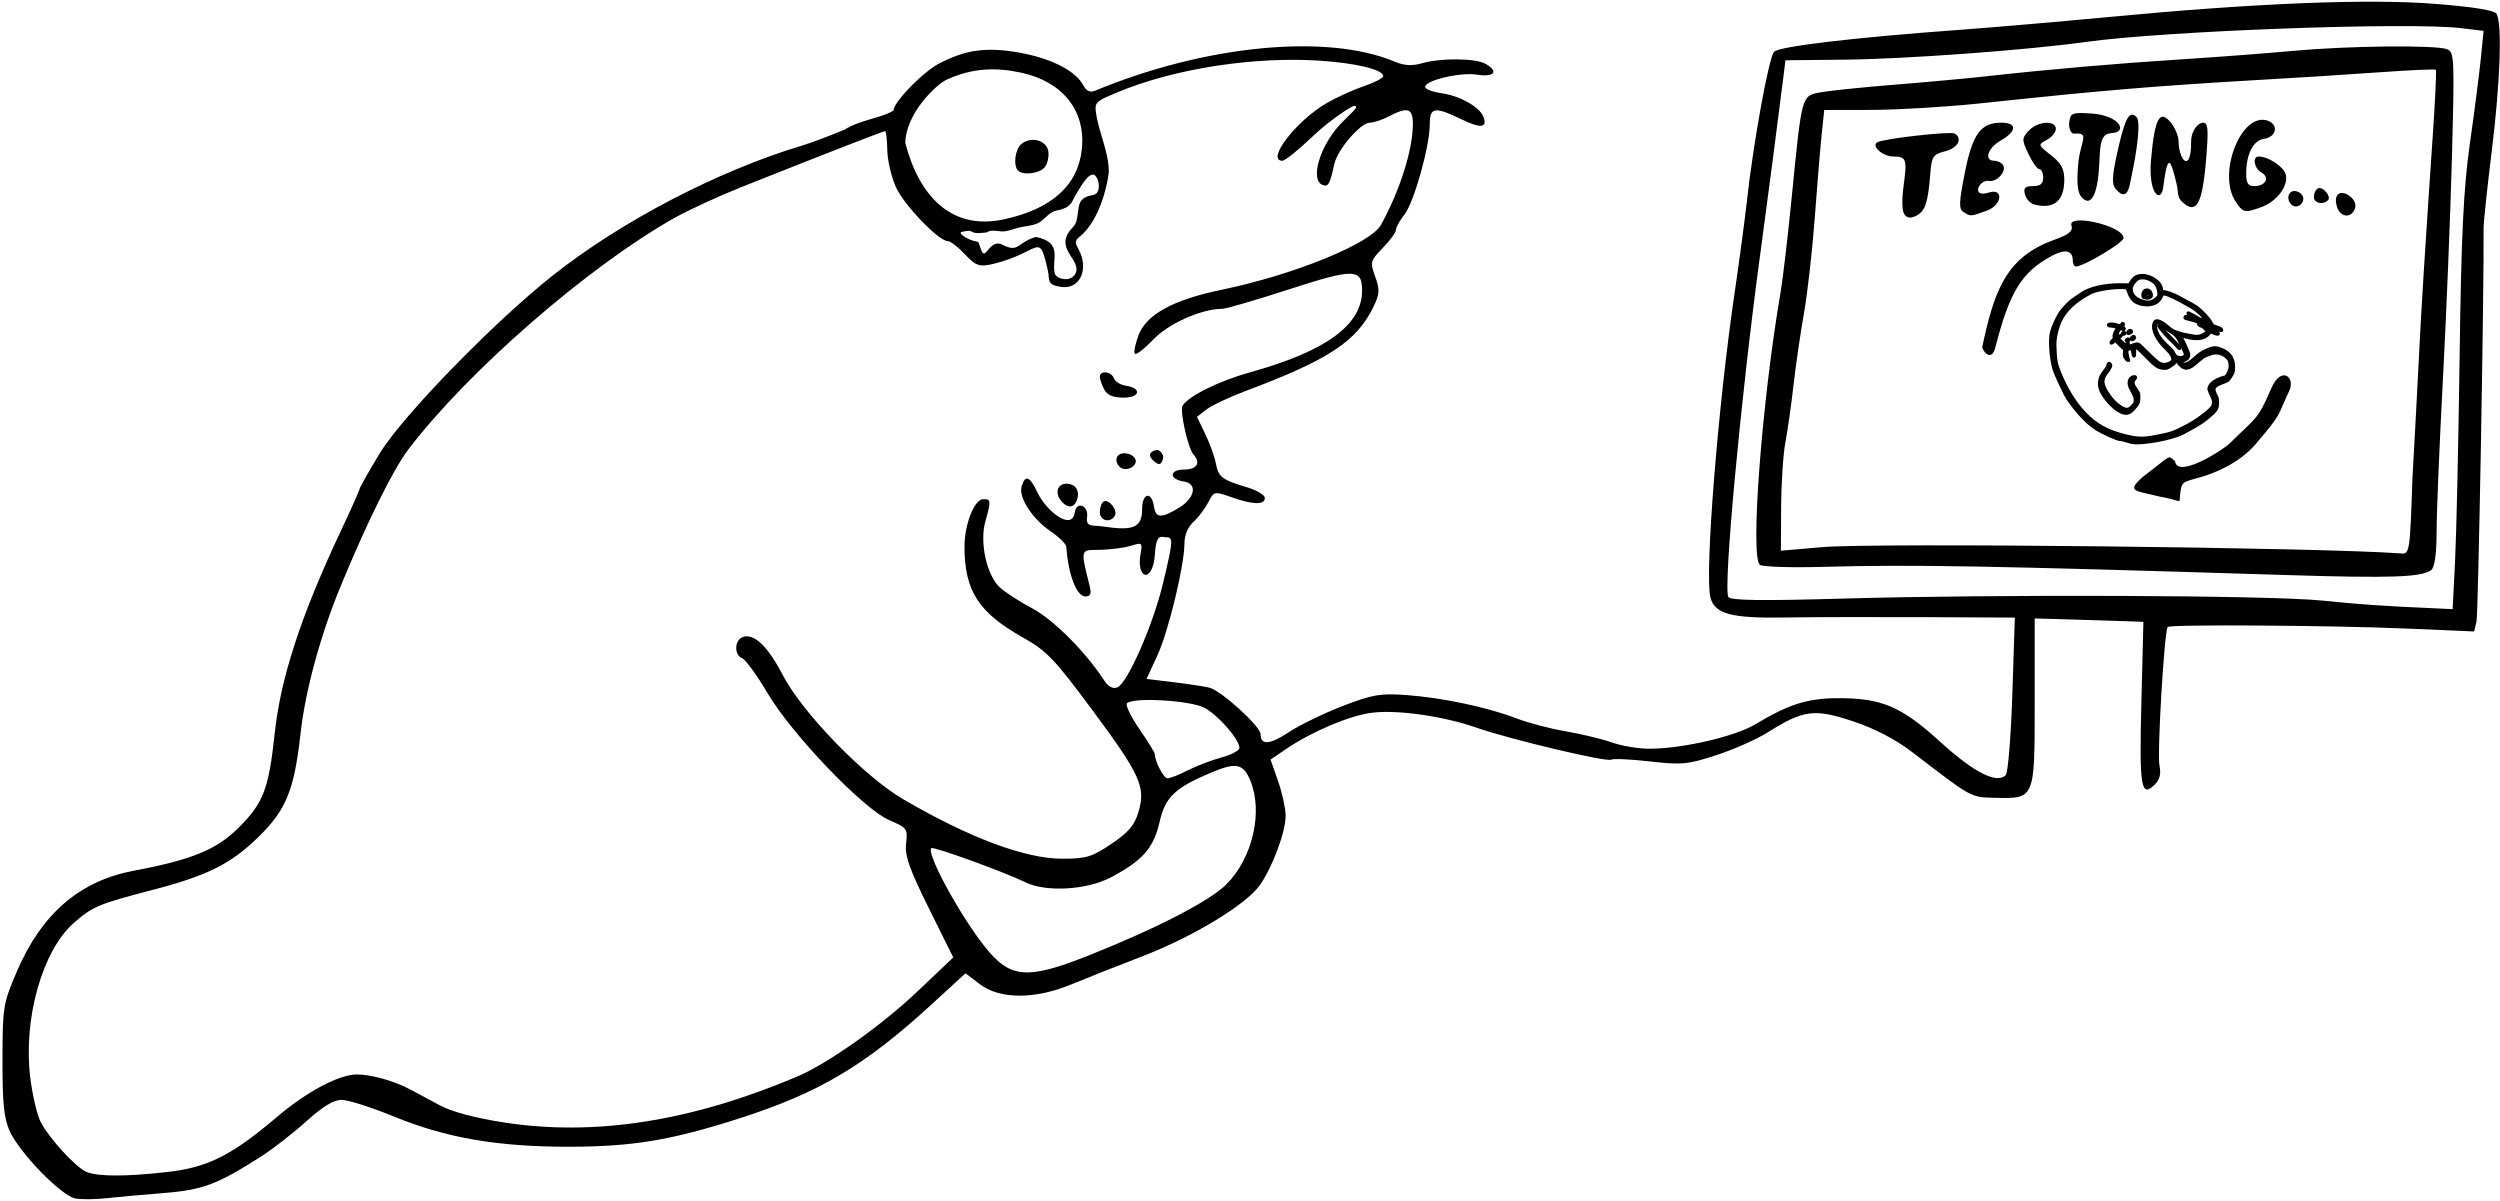 <?xml version="1.0" encoding="UTF-8" standalone="no"?>
<!-- Created with Inkscape (http://www.inkscape.org/) -->

<svg
   xmlns:dc="http://purl.org/dc/elements/1.1/"
   xmlns:cc="http://creativecommons.org/ns#"
   xmlns:rdf="http://www.w3.org/1999/02/22-rdf-syntax-ns#"
   xmlns:svg="http://www.w3.org/2000/svg"
   xmlns="http://www.w3.org/2000/svg"
   xmlns:sodipodi="http://sodipodi.sourceforge.net/DTD/sodipodi-0.dtd"
   xmlns:inkscape="http://www.inkscape.org/namespaces/inkscape"
   id="svg3039"
   version="1.1"
   inkscape:version="0.48.2 r9819"
   width="591"
   height="284"
   sodipodi:docname="lamantest.svg">
  <defs
     id="defs3043" />
  <sodipodi:namedview
     pagecolor="#ffffff"
     bordercolor="#666666"
     borderopacity="1"
     objecttolerance="10"
     gridtolerance="10"
     guidetolerance="10"
     inkscape:pageopacity="0"
     inkscape:pageshadow="2"
     inkscape:window-width="1440"
     inkscape:window-height="758"
     id="namedview3041"
     showgrid="false"
     inkscape:zoom="2.8284271"
     inkscape:cx="435.27485"
     inkscape:cy="236.52795"
     inkscape:window-x="2560"
     inkscape:window-y="0"
     inkscape:window-maximized="1"
     inkscape:current-layer="svg3039" />
  <path
     style="fill:#000000"
     d="M 17.848,283.329 C 14.556,282.779 4.569,272.512 2.243,267.287 0.936,264.351 0.564,260.578 0.587,250.5 c 0.029,-12.523 0.154,-13.289 3.415,-20.882 5.868,-13.661 14.837,-21.37 27.688,-23.796 13.846,-2.614 19.549,-4.974 24.844,-10.279 5.751,-5.762 7.007,-9.071 8.399,-22.131 1.405,-13.181 6.228,-27.923 15.736,-48.106 C 83.051,120.251 85,115.88 85,115.593 c 0,-0.287 2.113,-4.025 4.696,-8.307 C 95.017,98.464 116.81,76.059 130.827,65 c 16.205,-12.786 38.832,-24.569 58.665,-30.55 2.204,-0.665 6.807,-2.388 10.228,-3.829 3.381,-2.21 9.157,-2.864 11.51,-4.515 0,-1.98 7.144,-9.351 11.157,-11.294 3.828,-1.853 7.985,-3.682 15.5,-2.825 8.895,1.014 16.089,4.23 18.172,8.122 0.741,1.385 1.636,1.822 2.768,1.352 26.056,-10.804 54.862,-13.607 70.853,-6.895 2.281,0.958 4.116,1.066 6.493,0.384 4.383,-1.257 12.471,-1.211 14.893,0.085 3.322,1.778 2.284,3.276 -1.816,2.622 -4.008,-0.639 -12.38,1.325 -12.345,2.896 0.011,0.52 1.779,1.194 3.928,1.496 4.293,0.604 8.955,3.233 9.844,5.551 1.013,2.64 -0.623,2.824 -5.226,0.587 C 339.177,25.14 338,25.322 338,29.34 c 0,5.186 -3.723,18.492 -5.974,21.354 C 330.912,52.111 330,53.75 330,54.337 c 0,0.587 -1.395,2.507 -3.1,4.266 -2.97,3.064 -3.046,3.35 -1.806,6.779 1.108,3.065 1.061,4.07 -0.328,6.982 -3.947,8.278 -10.578,12.67 -30.266,20.05 -3.85,1.443 -8.022,3.412 -9.27,4.374 l -2.27,1.75 1.975,4.088 c 1.086,2.248 2.205,5.353 2.485,6.899 0.587,3.235 1.486,3.929 7.331,5.655 2.338,0.69 4.25,1.832 4.25,2.537 0,1.684 -2.783,1.622 -7.872,-0.173 -4.087,-1.442 -4.136,-1.431 -5.523,1.252 -0.77,1.489 -2.346,3.563 -3.502,4.61 -1.287,1.164 -2.102,3.122 -2.102,5.044 0,5.249 -3.796,20.909 -6.458,26.646 l -2.508,5.403 6.233,0.754 c 3.428,0.415 7.284,0.995 8.569,1.291 2.769,0.636 12.164,9.158 12.164,11.033 0,2.652 2.176,2.494 6.675,-0.486 2.541,-1.683 8.254,-4.462 12.695,-6.174 7.098,-2.737 8.924,-3.052 15.102,-2.606 8.467,0.612 19.221,2.89 26.028,5.513 2.75,1.06 8,2.439 11.666,3.065 3.666,0.626 8.56,1.807 10.876,2.624 2.316,0.817 6.291,1.485 8.834,1.485 7.796,-2.9e-4 20.214,-2.859 25.072,-5.771 7.819,-4.688 12.239,-6.115 19.12,-6.173 10.663,-0.091 15.305,1.856 24.6,10.315 7.976,7.259 13.363,9.997 15.489,7.872 0.528,-0.528 1.228,-9.123 1.556,-19.101 L 476.31,146 454.905,145.894 c -11.773,-0.058 -26.587,-0.02 -32.921,0.085 -12.784,0.212 -16.658,-0.836 -17.646,-4.772 -1.384,-5.514 1.784,-45.244 5.757,-72.206 1.094,-7.425 2.388,-17.1 2.874,-21.5 1.538,-13.901 5.191,-33.951 6.422,-35.252 1.222,-1.291 18.619,-3.347 44.109,-5.213 7.7,-0.564 23.45,-1.921 35,-3.015 34.527,-3.272 61.057,-4.349 76.933,-3.122 9.101,0.703 14.211,1.515 14.735,2.34 1.387,2.185 0.906,16.134 -1.12,32.495 C 587.973,44.404 587.105,52.625 587.118,54 c 0.135,14.12 -1.249,91.073 -1.67,92.887 l -0.555,2.387 -15.697,-0.673 c -17.929,-0.769 -56.102,-1.028 -56.746,-0.384 -0.806,0.806 -2.54,30.105 -1.942,32.825 0.398,1.814 0.055,3.252 -1.037,4.345 -3.338,3.338 -3.756,0.897 -3.256,-19.028 L 506.702,147 l -4.101,-0.149 c -2.256,-0.082 -8.039,-0.262 -12.851,-0.401 l -8.75,-0.252 0,19.844 c 0,23.007 0.091,22.79 -9.471,22.553 -5.742,-0.142 -5.201,0.157 -19.438,-10.762 -3.999,-3.067 -8.826,-5.58 -14.081,-7.33 -9.108,-3.033 -11.658,-2.698 -20.159,2.651 -2.557,1.609 -8.002,4.021 -12.1,5.359 -6.79,2.218 -8.186,2.35 -15.741,1.488 -4.56,-0.52 -8.677,-0.706 -9.15,-0.414 -1.024,0.633 -24.036,-4.84 -31.86,-7.578 -7.737,-2.707 -18.596,-4.263 -24.612,-3.526 -5.314,0.651 -14.301,4.451 -20.462,8.652 l -3.574,2.437 1.747,4.964 c 0.961,2.73 1.782,6.41 1.824,8.177 0.09,3.72 -3.081,12.296 -6.128,16.576 -3.267,4.588 -15.778,12.169 -27.574,16.708 -5.896,2.269 -13.544,5.295 -16.996,6.725 -8.602,3.563 -16.888,3.534 -21.621,-0.076 l -3.36,-2.563 -7.871,7.224 c -15.929,14.619 -26.762,21.048 -45.676,27.108 -16.121,5.165 -25.23,6.671 -40.364,6.673 -16.781,0.002 -28.913,-2.1 -41.204,-7.14 -5.295,-2.171 -10.86,-3.948 -12.367,-3.948 -1.889,-1e-5 -4.475,1.572 -8.333,5.065 -3.076,2.786 -7.919,6.548 -10.761,8.361 -10.394,6.629 -13.743,7.876 -23.167,8.625 -4.95,0.393 -11.025,0.941 -13.5,1.218 -2.475,0.277 -5.693,0.304 -7.152,0.06 z m 21.96,-6.3 c 9.375,-1.078 15.006,-3.928 25.688,-13.002 C 72.514,258.066 80.168,254 84.375,254 c 3.385,0 8.928,1.561 12.625,3.556 1.375,0.742 4.525,2.433 7,3.757 2.86,1.53 8.412,3.008 15.234,4.055 21.465,3.294 44.309,-0.297 69.266,-10.889 7.235,-3.071 19.856,-12.014 28.424,-20.142 l 8.424,-7.991 -5.784,-11.671 c -4.631,-9.346 -5.7,-12.392 -5.362,-15.288 0.403,-3.453 0.223,-3.702 -3.961,-5.496 -6.148,-2.635 -22.994,-20.21 -28.803,-30.048 -2.487,-4.212 -5.178,-7.911 -5.98,-8.219 -1.935,-0.743 -1.869,-4.251 0.094,-5.004 2.64,-1.013 5.926,2.083 9.469,8.923 4.615,8.907 19.209,23.967 28.479,29.388 C 229.069,198.033 242.342,203 251.098,203 c 5.69,0 7.025,-0.402 11.625,-3.499 4.035,-2.717 5.465,-4.397 6.4,-7.516 1.776,-5.928 0.492,-8.772 -10.885,-24.115 -8.969,-12.096 -10.807,-14.017 -16.419,-17.164 C 231.327,144.822 228.019,139.677 228.006,129.218 227.999,123.956 230.358,118 232.449,118 c 1.836,0 1.865,0.329 0.47,5.352 -1.361,4.901 0.333,12.596 3.408,15.485 1.198,1.125 4.651,3.36 7.675,4.966 5.012,2.662 12.628,10.287 16.998,17.016 0.971,1.496 2.071,2.091 3.119,1.688 2.393,-0.919 8.469,-14.753 10.824,-24.645 C 277.394,127.574 277.425,127 275.539,127 c -0.852,0 -2.207,-1.119 -2.507,3.884 -0.431,7.182 -4.633,6.225 -3.345,-0.337 0.608,-3.095 -0.507,-1.833 -3.7,-1.194 C 264.207,129.709 261.175,130 259.25,130 c -3.794,0 -3.794,7.2e-4 -1.69,8.383 0.508,2.022 0.286,2.617 -0.976,2.617 -2.074,0 -4.058,-5.162 -4.501,-11.714 -0.045,-0.668 -1.707,-2.318 -3.693,-3.667 -4.416,-3.001 -7.687,-8.105 -6.861,-10.707 0.884,-2.787 1.887,-2.36 3.779,1.607 2.064,4.329 8.09,9.067 8.753,4.676 0.454,-3.006 3.214,-1.502 2.939,0.744 -0.354,2.895 0.94,2.08 4.401,2.599 6.613,0.992 8.599,0.025 8.599,-4.188 0,-3.894 2.262,-4.312 2.82,-0.521 0.395,2.687 1.754,2.729 5.93,0.183 3.791,-2.312 4.382,-5.705 1.078,-6.191 -3.524,-0.518 -3.451,-2.82 0.088,-2.82 3.048,0 4.026,-1.564 2.219,-3.55 -1.279,-1.406 -3.288,-10.395 -2.579,-11.542 1.419,-2.296 8.611,-5.85 16.008,-7.909 C 313.523,83 322,76.803 322,68.672 c 0,-5.216 -1.927,-5.247 -17.242,-0.281 -7.842,2.543 -14.963,4.62 -15.826,4.616 -4.819,-0.022 -12.672,3.462 -16.242,7.207 -2.096,2.199 -4.073,3.735 -4.394,3.414 -0.321,-0.321 0.059,-2.281 0.845,-4.356 1.875,-4.952 8.196,-8.411 19.707,-10.786 16.957,-3.499 35.158,-10.905 37.591,-15.297 C 330.946,45.051 334,35.398 334,29.29 c 0,-3.718 -1.211,-4.104 -5.636,-1.796 -1.575,0.822 -3.605,1.497 -4.511,1.5 -2.202,0.008 -7.675,6.359 -8.423,9.775 -1.036,4.734 -1.399,5.409 -2.681,4.986 -3.16,-1.041 -0.811,-9.2 4.163,-14.463 2.344,-2.479 4.741,-4.238 3.151,-4.238 -0.598,0 -6.049,3.646 -9.486,6.946 -3.437,3.3 -6.773,6 -7.413,6 -3.981,0 3.156,-9.346 10.361,-13.568 2.307,-1.352 6.282,-3.169 8.834,-4.039 C 324.912,19.523 327,18.448 327,18.004 c 0,-1.571 -6.61,-3.144 -15.5,-3.689 -14.268,-0.874 -33.244,1.554 -47.747,7.669 -4.048,1.707 -4.942,2.148 -4.737,4.046 0.518,4.93 3.154,9.788 3.099,14.608 -0.087,1.839 -1.903,11.502 -6.994,15.397 -1.239,0.948 -0.823,1.652 -0.1,3.005 2.49,4.653 0.216,9.453 -4.183,8.787 -3.603,-0.545 -2.593,-1.607 -3.142,-3.992 -2.145,-9.317 -1.596,-4.284 -12.592,-1.525 -3.495,0.877 -4.377,0.609 -6.987,-2.185 C 226.511,58.406 224.693,57 224.076,57 c -2.198,0 -10.419,-8.574 -12.323,-12.852 -1.065,-2.394 -1.967,-6.331 -2.004,-8.75 C 209.713,32.979 209.485,31 209.242,31 208.811,31 195.58,36.151 175.5,44.137 c -5.5,2.187 -12.7,5.495 -16,7.35 -20.375,11.456 -48.753,36.13 -62.935,54.719 -3.583,4.696 -9.756,17.151 -16.006,32.294 -4.813,11.66 -8.38,24.753 -9.513,34.912 -1.492,13.38 -3.38,18.023 -9.937,24.434 -6.546,6.4 -12.083,9.165 -25.15,12.56 -12.629,3.281 -14.096,3.897 -18.513,7.775 -7.458,6.549 -12.007,22.742 -10.285,36.614 0.511,4.113 1.609,8.793 2.44,10.401 2.038,3.942 8.36,10.837 10.867,11.853 2.776,1.125 9.437,1.119 19.339,-0.02 z M 260,121.059 c 0,-1.068 0.399,-2.188 0.887,-2.489 1.218,-0.753 3.438,2.095 2.64,3.386 C 262.432,123.727 260,123.109 260,121.059 z m -8.787,-2.247 c -2.465,-2.465 -0.892,-5.394 2.25,-4.188 0.952,0.365 1.516,1.491 1.34,2.675 -0.368,2.485 -1.951,3.152 -3.59,1.514 z m 13.489,-8.445 c -1.575,-1.575 -0.64,-3.498 1.549,-3.187 1.238,0.176 2.25,0.988 2.25,1.806 0,1.589 -2.634,2.547 -3.799,1.382 z m 7.15,-2.794 c 0,-0.857 1.599,-1.413 2.149,-1.074 0.55,0.34 1,1.041 1,1.559 0,0.518 -0.45,1.648 -1,1.648 -0.55,0 -2.149,-1.276 -2.149,-2.134 z M 261.035,92.066 c -0.569,-1.064 -1.035,-2.414 -1.035,-3 0,-1.581 2.699,-1.292 3.332,0.357 0.3,0.782 1.551,1.57 2.779,1.75 3.857,0.566 3.463,2.828 -0.492,2.828 -2.485,0 -3.858,-0.58 -4.583,-1.934 z M 257.23,225.924 c 16.056,-6.372 28.79,-12.942 32.694,-16.868 6.221,-6.255 8.722,-17.182 5.627,-24.589 -1.643,-3.933 -3.339,-4.29 -9.051,-1.904 -8.695,3.633 -11.054,5.863 -12.356,11.683 -1.386,6.192 -4.027,9.205 -11.543,13.169 -5.679,2.995 -15.334,3.548 -20.197,1.156 -4.88,-2.4 -21.777,-8.532 -22.239,-8.07 -1.226,1.226 6.663,15.752 12.67,23.33 5.939,7.492 9.927,7.834 24.395,2.092 z m 23.566,-43.82 c 2.044,-1.043 5.626,-2.41 7.96,-3.039 2.334,-0.629 4.244,-1.646 4.244,-2.26 0,-2.014 -5.036,-7.772 -8.302,-9.494 -3.311,-1.745 -16.811,-2.53 -18.281,-1.063 -0.413,0.412 0.899,3.145 2.916,6.073 2.017,2.928 3.666,5.599 3.666,5.935 0,1.758 2.092,5.742 3.015,5.742 0.586,0 2.737,-0.853 4.78,-1.896 z M 580.374,132.75 c 0.314,-6.188 0.798,-27.9 1.075,-48.25 0.395,-28.995 0.919,-39.921 2.423,-50.5 1.055,-7.425 2.22,-16.471 2.587,-20.103 l 0.669,-6.603 -5.314,-0.638 C 569.475,5.174 511.876,7.295 493,9.927 479.256,11.843 450.671,13.947 436.292,14.1 l -14.208,0.151 -0.578,4.624 c -1.401,11.214 -3.565,27.756 -5.444,41.624 -4.562,33.666 -8.731,78.609 -7.48,80.635 0.508,0.821 7.789,0.924 26.807,0.379 36.934,-1.058 101.177,-0.795 113.61,0.465 9.509,0.964 13.258,1.222 26.651,1.832 L 579.803,144 z M 541,135.956 c -70.72,-2.207 -89.219,-2.534 -110.03,-1.948 -7.442,0.21 -14.146,8.4e-4 -14.899,-0.464 -2.394,-1.48 0.387,-38.337 4.868,-64.514 0.521,-3.041 1.675,-12.869 2.566,-21.839 2.505,-25.227 2.313,-24.533 7.021,-25.385 2.186,-0.396 10.05,-1.203 17.475,-1.794 7.425,-0.591 17.325,-1.501 22,-2.023 14.263,-1.591 30.773,-3.02 46,-3.982 7.975,-0.504 19.675,-1.392 26,-1.975 13.112,-1.208 33.792,-1.433 36.492,-0.397 1.711,0.657 1.775,2.126 1.135,25.821 -0.373,13.819 -1.337,37.482 -2.141,52.584 -0.804,15.103 -1.468,31.117 -1.474,35.587 -0.008,5.291 -0.448,8.475 -1.262,9.124 -2.137,1.703 -9.426,1.963 -33.75,1.204 z M 570.296,113.25 c 1.359,-24.05 1.613,-32.12 2.664,-48.75 0.588,-9.35 1.55,-23.9 2.138,-32.334 0.588,-8.433 0.915,-15.487 0.727,-15.675 -0.188,-0.188 -6.188,0.082 -13.333,0.599 -7.145,0.517 -20.642,1.371 -29.992,1.896 -9.35,0.525 -22.4,1.421 -29,1.991 -12.654,1.092 -13.831,1.207 -36,3.521 -7.7,0.804 -19.007,1.47 -25.126,1.481 L 431.248,26 l -0.602,5.75 c -0.331,3.163 -1.069,12.05 -1.638,19.75 -0.57,7.7 -1.715,17.825 -2.544,22.5 -0.83,4.675 -1.941,12.325 -2.47,17 -0.529,4.675 -1.392,10.75 -1.917,13.5 -0.526,2.75 -0.983,9.655 -1.015,15.343 L 421,130.187 l 9.75,-0.843 c 12.442,-1.076 118.826,0.084 136.849,1.493 2.038,0.159 2.116,-0.345 2.697,-17.586 z m -59.639,4.167 c -6.064,-1.513 -8.136,-1.105 -3.938,-4.813 6.895,-5.223 5.694,-5.05 7.466,-3.58 0.518,4.235 11.225,-2.579 12.841,-4.146 6.414,-6.321 6.627,-5.454 9.911,-13.086 2.341,-5.44 5.793,-2.615 4.23,0.643 -2.978,6.209 -1.421,4.928 -7.988,12.619 -3.964,4.642 -10.204,6.952 -12.644,7.652 -4.642,1.331 -4.8,0.999 -5.156,4.249 -0.263,2.399 0.639,1.396 -4.722,0.462 z m -42.066,-35.309 c 2.741,-13.115 5.548,-20.16 14.413,-24.351 3.077,-1.454 7.473,-2.241 6.695,-4.421 -1.058,-2.964 12.305,-0.011 12.299,2.95 C 501.995,57.372 492.556,63 490.734,63 490.33,63 490,62.352 490,61.559 c 0,-2.312 -1.737,-2.756 -4.721,-1.189 -7.482,3.928 -10.278,8.774 -13.666,22.098 -0.967,2.933 -2.741,0.722 -3.023,-0.361 z m -18.362,-31.378 C 449.641,49.993 449.549,47.295 449.999,44 c 0.875,-6.409 0.669,-7 -2.435,-7 -2.467,0 -5.247,-2.459 -3.795,-3.357 1.398,-0.864 17.383,-2.668 18.349,-2.071 1.924,1.189 0.715,3.414 -2.276,4.189 -2.869,0.743 -3.191,1.227 -3.516,5.279 -0.55,6.859 -1.188,8.816 -3.233,9.91 -1.338,0.716 -2.167,0.652 -2.864,-0.221 z m 13.928,-0.611 c -1.116,-0.707 -1.062,-2.269 0.318,-9.235 C 466.303,31.655 468.233,29 473.111,29 c 3.759,0 3.702,2.03 -0.117,4.203 C 469.894,34.967 468.912,38 471.441,38 c 0.793,0 1.731,0.47 2.086,1.044 0.882,1.427 -1.444,4.043 -3.307,3.719 -2.414,-0.42 -4.388,4.137 -0.039,2.748 3.502,-1.118 3.186,2.954 -0.488,4.283 -3.928,1.421 -3.817,1.414 -5.537,0.324 z m 88.311,-1.219 c -0.911,-2.872 0.692,-4.234 2.998,-2.548 1.139,0.833 1.614,1.996 1.228,3.004 -0.89,2.319 -3.432,2.045 -4.226,-0.456 z m -24.01,-1.323 c -4.317,-6.588 1.371,-21.035 7.513,-19.086 2.788,0.885 2.241,3.905 -0.786,4.336 C 532.651,33.188 531,36.437 531,41.065 531,43.304 531.461,44 532.941,44 c 2.631,0 3.725,-2.048 1.699,-3.181 C 532.883,39.835 532.372,37 533.953,37 c 2.295,0 5.921,2.412 6.405,4.26 0.69,2.64 -2.113,6.389 -5.757,7.698 -4.008,1.44 -4.343,1.365 -6.142,-1.381 z m -47.606,0.754 C 479.947,48.09 478.976,47.017 478.696,45.946 478.296,44.416 478.702,44 480.594,44 482.333,44 483,43.446 483,42 c 0,-1.1 -0.399,-2 -0.886,-2 -0.487,0 -1.65,-1.61 -2.584,-3.578 -1.603,-3.378 -1.601,-3.686 0.041,-5.5 2.063,-2.28 6.429,-2.59 6.429,-0.457 0,0.806 -0.965,1.981 -2.144,2.612 -2.117,1.133 -2.104,1.178 1,3.608 2.412,1.888 3.144,3.242 3.144,5.816 0,5.016 -2.508,7.062 -7.147,5.829 z m 34.741,-0.88 c -0.852,-0.852 -0.729,-2.63 -0.98,-3.692 -1.491,-6.297 -2.172,-7.793 -3.221,0.491 -0.494,3.899 -3.603,1.775 -2.886,-6.5 0.848,-9.788 2.048,-12.019 4.701,-8.742 0.986,1.217 1.799,3.176 1.808,4.353 0.034,4.69 3.004,7.633 2.966,0.207 C 517.966,30.655 519.834,29 520.748,29 c 1.259,0 1.378,1.347 0.769,8.75 -0.887,10.794 -2.382,13.242 -5.924,9.701 z m 26.094,0.904 c -1.374,-1.374 -0.661,-3.496 1.062,-3.164 0.963,0.185 1.75,0.968 1.75,1.74 0,1.579 -1.764,2.472 -2.812,1.424 z M 491.99,46.488 c -0.893,-1.076 -1.096,-3.45 -0.679,-7.923 0.484,-5.18 2.872,-7.293 -0.928,-6.972 -0.959,0.081 -1.393,-1.511 -1.204,-2.839 0.291,-2.051 0.772,-2.224 5.32,-1.914 6.476,0.441 8.851,4.439 4.5,4.66 -2.858,0.145 -2.479,3.976 -2.805,8.489 -0.472,6.528 -2.096,9.038 -4.204,6.499 z M 547,46.559 c 0,-0.793 0.399,-1.688 0.887,-1.989 1.101,-0.681 3.342,1.868 2.438,2.772 C 549.135,48.532 547,48.029 547,46.559 z m -46.913,-1.955 c -0.885,-1.066 -0.77,-3.132 0.485,-8.75 1.789,-8.007 2.812,-9.871 4.497,-8.187 0.982,0.982 0.368,7.116 -1.61,16.082 -0.568,2.577 -1.703,2.864 -3.371,0.854 z M 244.862,56.004 c 6.478,1.345 3.764,5.087 4.446,8.476 0.262,1.302 2.235,1.635 3.138,1.48 0.903,-0.155 2.13,-0.962 2.033,-2.478 -0.187,-2.904 -5.251,-5.373 -0.762,-9.878 1.531,-1.536 0.662,-4.861 2.021,-6.321 1.359,-1.46 3.016,-0.735 3.693,-1.875 0.677,-1.141 0.316,-3.573 -0.898,-4.149 -0.98,0.02 -1.793,0.59 -4.305,4.926 -1.025,1.769 -0.931,2.889 -4.52,3.607 -1.79,0.358 -2.914,2.338 -4.428,3.003 -1.514,0.664 -3.153,0.658 -4.603,1.048 -1.449,0.39 -2.854,1.029 -4.183,0.84 -3.262,-0.463 -2.587,0.275 -3.743,0.315 -4.303,0.515 -1.85,-1.055 -5.512,-0.153 -0.717,0.511 1.858,1.871 3.117,2.144 1.343,0.291 0.742,-0.016 1.642,2.221 0.991,2.463 1.726,-2.334 4.545,-1.557 4.475,2.352 3.535,-0.194 8.32,-1.647 z m -7.661,-4.128 c 11.433,-2.423 17.731,-8.116 18.564,-16.778 0.867,-9.019 -4.604,-15.826 -14.411,-17.929 -5.835,-1.251 -11.394,-1.171 -17.563,1.664 -2.559,1.176 -9.654,8.019 -9.781,14.956 3.236,12.487 10.837,20.719 23.191,18.087 z m 3.466,-11.543 c -1.186,-1.186 -0.707,-5.055 0.778,-6.288 2.302,-1.911 6.006,-0.89 6.382,1.759 0.18,1.268 -0.213,2.955 -0.872,3.75 -1.233,1.485 -5.102,1.964 -6.288,0.778 z"
     id="path3049"
     inkscape:connector-curvature="0"
     sodipodi:nodetypes="csssssssssssccsssssssscssssssssssscssssssssscssssssssssssssscssssssssssssscssscscsscssssssssssscscsssscssssssssscccssssssscsssssssssssssssssssssssssssscssssssssssssssssssscsssscsssssssssssccsssssssssssssssssssssccssssssssssssssssssssssssssssssssssssscsssssssscssscsssssscsssssssssssssscssccscssssscsssssscsscccccsssssccssssssccssssssssscssssssssccssssssssssssssccsssssssssccssssssssssssssssssssssssssssssscsssssscsssssccsscccsssccsssss" />
  <path
     style="fill:#000000;stroke:#000000;stroke-width:0.7;stroke-miterlimit:4;stroke-opacity:1;stroke-dasharray:none"
     d="m 503.779,104.554 c -1.658,-0.487 -2.253,-0.636 -2.535,-0.636 -0.761,-1.6e-4 -4.382,-1.653 -5.994,-2.737 -1.993,-1.34 -4.367,-3.895 -6.416,-6.907 -0.673,-0.989 -2.878,-5.715 -3.273,-7.017 -0.774,-2.547 -1.072,-7.044 -0.583,-8.795 0.452,-1.618 1.474,-3.763 2.361,-4.955 2.277,-2.724 2.956,-2.8 4.667,-4.034 1.85,-1.331 5.319,-2.159 9.099,-2.171 l 2.265,0.035 0.518,-0.828 c 0.858,-1.377 1.789,-1.365 2.867,-1.413 1.867,0.211 4.148,1.56 4.272,3.433 0,0.38 0.304,0.425 0.616,0.425 0.519,0 2.364,0.682 3.314,1.225 0.426,0.244 1.471,0.809 2.32,1.256 0.85,0.447 1.764,0.977 2.033,1.177 1.184,0.884 2.86,2.662 3.285,3.485 0.435,0.842 0.505,0.899 1.513,1.22 0.709,0.226 1.074,0.43 1.11,0.621 0.071,0.384 -0.36,0.233 -1.318,-0.177 -0.909,-0.39 -1.093,-0.264 -1.093,0.055 0,0.134 -0.238,0.338 0.306,0.324 0.362,8.13e-4 1.32,0.513 1.32,0.731 0,0.247 -0.378,0.201 -1.186,-0.146 l -0.725,-0.311 -0.348,0.471 c -0.934,1.264 -2.938,1.524 -5.701,0.74 -0.488,-0.138 -0.908,-0.23 -0.934,-0.204 -0.026,0.026 0.181,0.47 0.461,0.987 0.584,1.079 1.453,3.106 1.453,3.403 0,0.11 -0.117,0.668 -0.321,0.905 -0.276,0.321 -0.542,0.437 -1.124,0.564 l -0.709,0.097 0.343,0.351 c 0.707,0.724 1.739,0.292 3.361,-1.214 0.804,-0.747 1.54,-1.249 2.423,-1.651 1.752,-0.798 2.206,-0.842 3.566,-0.344 1.987,0.728 3.009,2.099 3.039,4.078 0.018,1.226 -0.065,1.517 -0.718,2.497 -0.593,0.891 -0.627,0.918 -1.578,1.266 -2.578,0.942 -2.799,1.378 -1.725,3.395 0.327,0.614 0.337,2.026 0.02,2.784 -0.133,0.318 -0.517,0.821 -0.854,1.117 -0.337,0.296 -0.927,0.814 -1.311,1.15 -0.845,0.739 -2.501,1.815 -3.936,2.558 -0.581,0.301 -1.386,0.738 -1.789,0.971 -2.425,1.403 -10.315,2.82 -12.359,2.22 z m 8.854,-27.18 c 0.75,0.687 1.165,0.977 3.405,1.589 3.341,0.653 3.418,0.76 4.859,0.104 0.414,-0.247 0.984,-0.631 0.991,-0.908 -0.972,-0.462 -0.94,-1.051 -1.375,-0.997 -0.563,-0.159 -0.872,-0.422 -0.878,-0.89 4.9e-4,-0.263 -1.224,-0.495 -2.184,-0.781 -0.563,-0.168 -0.977,-0.159 -0.938,-0.432 0.066,-0.459 0.57,-0.384 1.959,0.29 0.604,0.293 1.073,0.471 1.098,0.405 0.072,-0.192 -0.162,-0.214 -0.361,-0.32 -1.016,-0.544 -1.881,-1.043 -1.979,-1.422 -0.087,-0.336 1.822,0.861 2.492,1.222 0.509,0.274 0.088,0.181 0.73,0.206 0.089,0.004 0.378,0.183 0.56,0.314 0.334,0.241 0.166,0.344 0.405,0.501 0.789,0.515 0.861,0.423 0.7,0.11 -0.037,-0.073 -0.585,-0.792 -1.428,-1.633 -1.265,-1.261 -1.874,-1.719 -3.489,-2.626 -2.976,-1.67 -4.429,-2.355 -5.55,-2.615 -0.273,-0.063 -0.416,0.063 -0.707,0.626 -0.989,2.357 -4.135,2.287 -5.899,1.398 -1.055,-0.562 -1.592,-1.668 -1.938,-2.725 -0.246,-0.75 -0.36,-0.808 -1.603,-0.809 -2.974,-0.002 -6.626,0.701 -7.665,1.457 -3.012,1.591 -5.905,3.964 -7.099,7.228 -0.659,1.756 -1.001,3.663 -0.954,5.012 0.125,3.491 0.259,4.279 1.074,6.302 1.634,4.058 3.747,7.454 6.163,9.908 2.578,2.619 5.161,4.04 9.193,5.059 3.035,0.767 4.364,0.813 7.264,0.252 l 0,0 c 3.915,-0.757 4.23,-0.866 7.636,-2.643 2.352,-1.227 5.606,-3.715 5.957,-4.554 0.338,-0.808 0.275,-1.282 -0.347,-2.609 -0.643,-1.372 -0.663,-1.508 -0.33,-2.153 0.371,-0.717 1.4,-1.433 2.686,-1.868 0.645,-0.218 1.19,-0.42 1.209,-0.448 0.585,-0.837 0.907,-1.683 0.907,-2.387 0,-1.048 -0.178,-1.494 -0.843,-2.116 -1.032,-0.965 -2.68,-1.252 -3.929,-0.683 -0.378,0.172 -0.878,0.361 -1.111,0.419 -0.232,0.058 -0.998,0.623 -1.702,1.255 -1.583,1.421 -2.366,1.808 -3.194,1.58 -0.649,-0.179 -1.744,-1.314 -1.744,-1.808 0,-0.076 -0.276,-0.339 -0.382,0.193 -0.075,0.374 -0.333,0.641 -1.101,1.137 -0.953,0.616 -1.048,0.643 -1.915,0.544 -1.182,-0.135 -1.787,-0.559 -3.887,-2.723 -1.961,-2.021 -2.427,-2.378 -2.653,-2.035 -0.084,0.127 -0.133,0.591 -0.108,1.03 0.065,1.148 -0.304,1.182 -0.447,0.041 l -0.111,-0.886 -0.626,0.023 c -0.64,0.024 -0.812,0.4 -0.482,1.682 0.294,1.142 0.384,1.025 0.081,1.025 -0.135,0 -0.396,-0.238 -0.579,-0.529 -0.264,-0.419 -0.316,-0.707 -0.252,-1.392 0.066,-0.709 0.032,-0.88 -0.193,-0.958 -0.151,-0.052 -0.657,-0.501 -1.126,-0.998 l -0.852,-0.904 -0.472,0.452 c -0.478,0.458 -0.824,0.258 -0.205,-0.389 0.157,-0.164 0.444,-0.342 0.42,-0.492 -0.021,-0.13 0.001,-0.222 -0.026,-0.327 -0.093,-0.356 0.185,-1.154 0.628,-1.798 l 0.291,-0.423 -0.623,-0.187 c -0.343,-0.103 -0.852,-0.187 -1.132,-0.187 -0.345,0 -0.51,-0.079 -0.51,-0.244 0,-0.327 1.269,-0.33 2.047,-0.004 0.458,0.191 0.637,0.2 0.889,0.042 0.174,-0.109 0.316,-0.253 0.316,-0.321 0,-0.068 0.073,-0.124 0.163,-0.124 0.254,0 0.191,0.587 -0.088,0.819 -0.174,0.144 0.099,0.086 0.216,0.203 0.093,0.093 0.375,0.201 0.17,0.468 -0.154,0.201 -0.447,-0.221 -0.776,-0.211 -0.217,0.007 -0.302,0.217 -0.469,0.442 -0.167,0.224 -0.295,0.544 -0.359,0.934 -0.049,0.299 -0.015,0.465 0.068,0.494 0.083,0.03 0.367,-0.171 0.517,-0.19 0.231,-0.086 0.247,-0.144 0.339,-0.043 0.109,0.131 -0.229,0.258 -0.359,0.327 -0.238,0.127 -0.453,0.22 -0.315,0.319 l 0.725,0.74 c 0.403,0.411 0.672,0.557 0.809,0.689 0.256,0.245 0.409,0.046 0.526,-0.218 0.138,-0.311 0.33,-0.252 0.297,0.081 -0.027,0.274 -0.132,0.664 0.473,0.481 0.461,-0.186 1.027,-0.361 1.424,-0.436 0.527,-0.099 0.496,-0.104 2.573,1.948 2.446,2.416 2.822,2.7 3.751,2.839 0.846,0.127 2.142,-0.431 2.28,-0.981 0.154,-0.615 -0.383,-1.571 -1.461,-2.6 -1.272,-1.214 -1.993,-2.21 -2.518,-3.269 -0.497,-1.083 -0.751,-1.938 -0.393,-2.971 0.492,-1.202 2.305,0.181 3.373,1.075 z m 0.537,5.123 c 0.29,0.272 0.653,0.776 0.805,1.122 0.218,0.494 0.41,0.668 0.903,0.816 0.709,0.212 1.364,0.055 1.647,-0.395 0.133,-0.212 0.113,-0.414 -0.082,-0.813 -0.142,-0.292 -0.471,-1 -0.729,-1.573 -0.856,-1.894 -1.422,-2.62 -2.456,-3.148 -1.109,-0.689 -1.42,-1.108 -2.024,-1.588 -0.612,-0.363 -1.293,-1.058 -1.607,-0.25 -0.422,2.411 2.441,4.783 3.542,5.829 z m -11.912,14.859 c -1.514,-0.706 -3.731,-3.085 -4.569,-4.903 -0.738,-1.601 -0.444,-3.289 0.833,-4.785 0.4,-0.469 0.728,-0.974 0.73,-1.123 0.001,-0.149 0.072,-0.381 0.157,-0.515 0.136,-0.215 0.185,-0.213 0.416,0.018 0.232,0.232 0.236,0.323 0.029,0.813 -0.128,0.303 -0.493,0.863 -0.812,1.243 -1.318,1.571 -1.197,2.884 0.49,5.299 0.879,1.258 1.808,2.179 2.829,2.801 1.272,0.776 1.784,0.747 2.683,-0.152 0.627,-0.627 0.71,-0.795 0.71,-1.439 0,-0.48 -0.147,-1.001 -0.432,-1.526 -0.799,-1.475 -0.888,-1.679 -0.981,-2.253 -0.13,-0.802 0.198,-1.494 0.808,-1.707 0.699,-0.244 0.942,0.029 0.472,0.528 -0.546,0.581 -0.455,1.223 0.327,2.315 0.631,0.881 0.683,1.033 0.691,2.019 0.009,1.143 -0.191,1.574 -1.277,2.746 -1.004,1.083 -1.779,1.238 -3.105,0.62 z m 13.257,-15.609 c -0.311,-0.377 -0.863,-0.939 -1.226,-1.249 -0.363,-0.311 -0.987,-0.955 -1.386,-1.433 -0.399,-0.477 -0.937,-1.121 -1.194,-1.429 -0.258,-0.309 -0.419,-0.611 -0.358,-0.672 0.181,-0.181 0.614,0.181 0.934,0.781 0.165,0.308 1.141,1.369 2.17,2.357 1.029,0.988 1.87,1.921 1.87,2.073 0,0.423 -0.19,0.322 -0.81,-0.427 z m -11.875,-1.227 c 0,-0.213 0.42,-0.521 0.543,-0.398 0.223,0.223 0.094,0.541 -0.218,0.541 -0.179,0 -0.325,-0.064 -0.325,-0.143 z m 1.215,-0.352 c -0.128,-0.208 0.209,-0.643 0.499,-0.643 0.322,0 0.379,0.382 0.089,0.605 -0.321,0.247 -0.454,0.255 -0.588,0.039 z m -2.15,-1.335 c 0.102,-0.308 0.61,-0.351 0.61,-0.053 0,0.151 -0.139,0.256 -0.339,0.256 -0.199,0 -0.311,-0.084 -0.271,-0.203 z m 1.289,-0.227 c 0.083,-0.419 0.571,-0.663 0.821,-0.409 0.169,0.171 0.149,0.254 -0.108,0.444 -0.423,0.312 -0.777,0.295 -0.713,-0.034 z m 19.257,-1.372 c -0.117,-0.155 -1.105,-0.618 -1.039,-0.273 0.024,0.126 0.109,0.432 0.737,0.698 0.166,0.056 0.228,-0.063 0.276,-0.182 0.049,-0.119 0.084,-0.239 0.026,-0.243 z m -12.596,-6.572 c 0.661,-0.515 0.77,-0.816 0.67,-1.598 -0.116,-0.911 -0.485,-1.837 -1.109,-2.329 -0.646,-0.51 -1.591,-1.039 -2.735,-1.039 -1.054,0 -1.309,0.351 -1.894,0.965 -1.256,1.321 -0.907,3.246 1.016,4.16 2.306,1.095 3.272,0.449 4.052,-0.158 z m -2.554,-0.243 c -0.691,-0.2 -0.583,-0.655 -0.47,-1.137 0.235,-0.845 1.192,-1.03 1.733,-0.301 0.805,1.448 -0.492,1.66 -1.264,1.439 z m 0.93,-0.561 c 0.065,-0.311 -0.451,-0.352 -0.451,-0.064 0,0.142 0.116,0.257 0.257,0.257 0.142,0 0.171,-0.087 0.193,-0.193 z"
     id="path4971"
     inkscape:connector-curvature="0"
     sodipodi:nodetypes="ccssssccsccccssssssssscsscsscsssscsssssssssssssscsccccssssssssssssssccsscccsssccsssssssssssssssssssscssssssscssssscssssssssssssssccscssssccssssccccsssssccccsssssssssssssssssssssssssssssssssssssssssscsscccscsssssssccccssssssssss" >
     <animateTransform attributeType="xml" type="rotate" attributeName="transform" dur="2s" from="0 505 85" to="360 505 85" repeatCount="indefinite"/>
  </path>
</svg>
